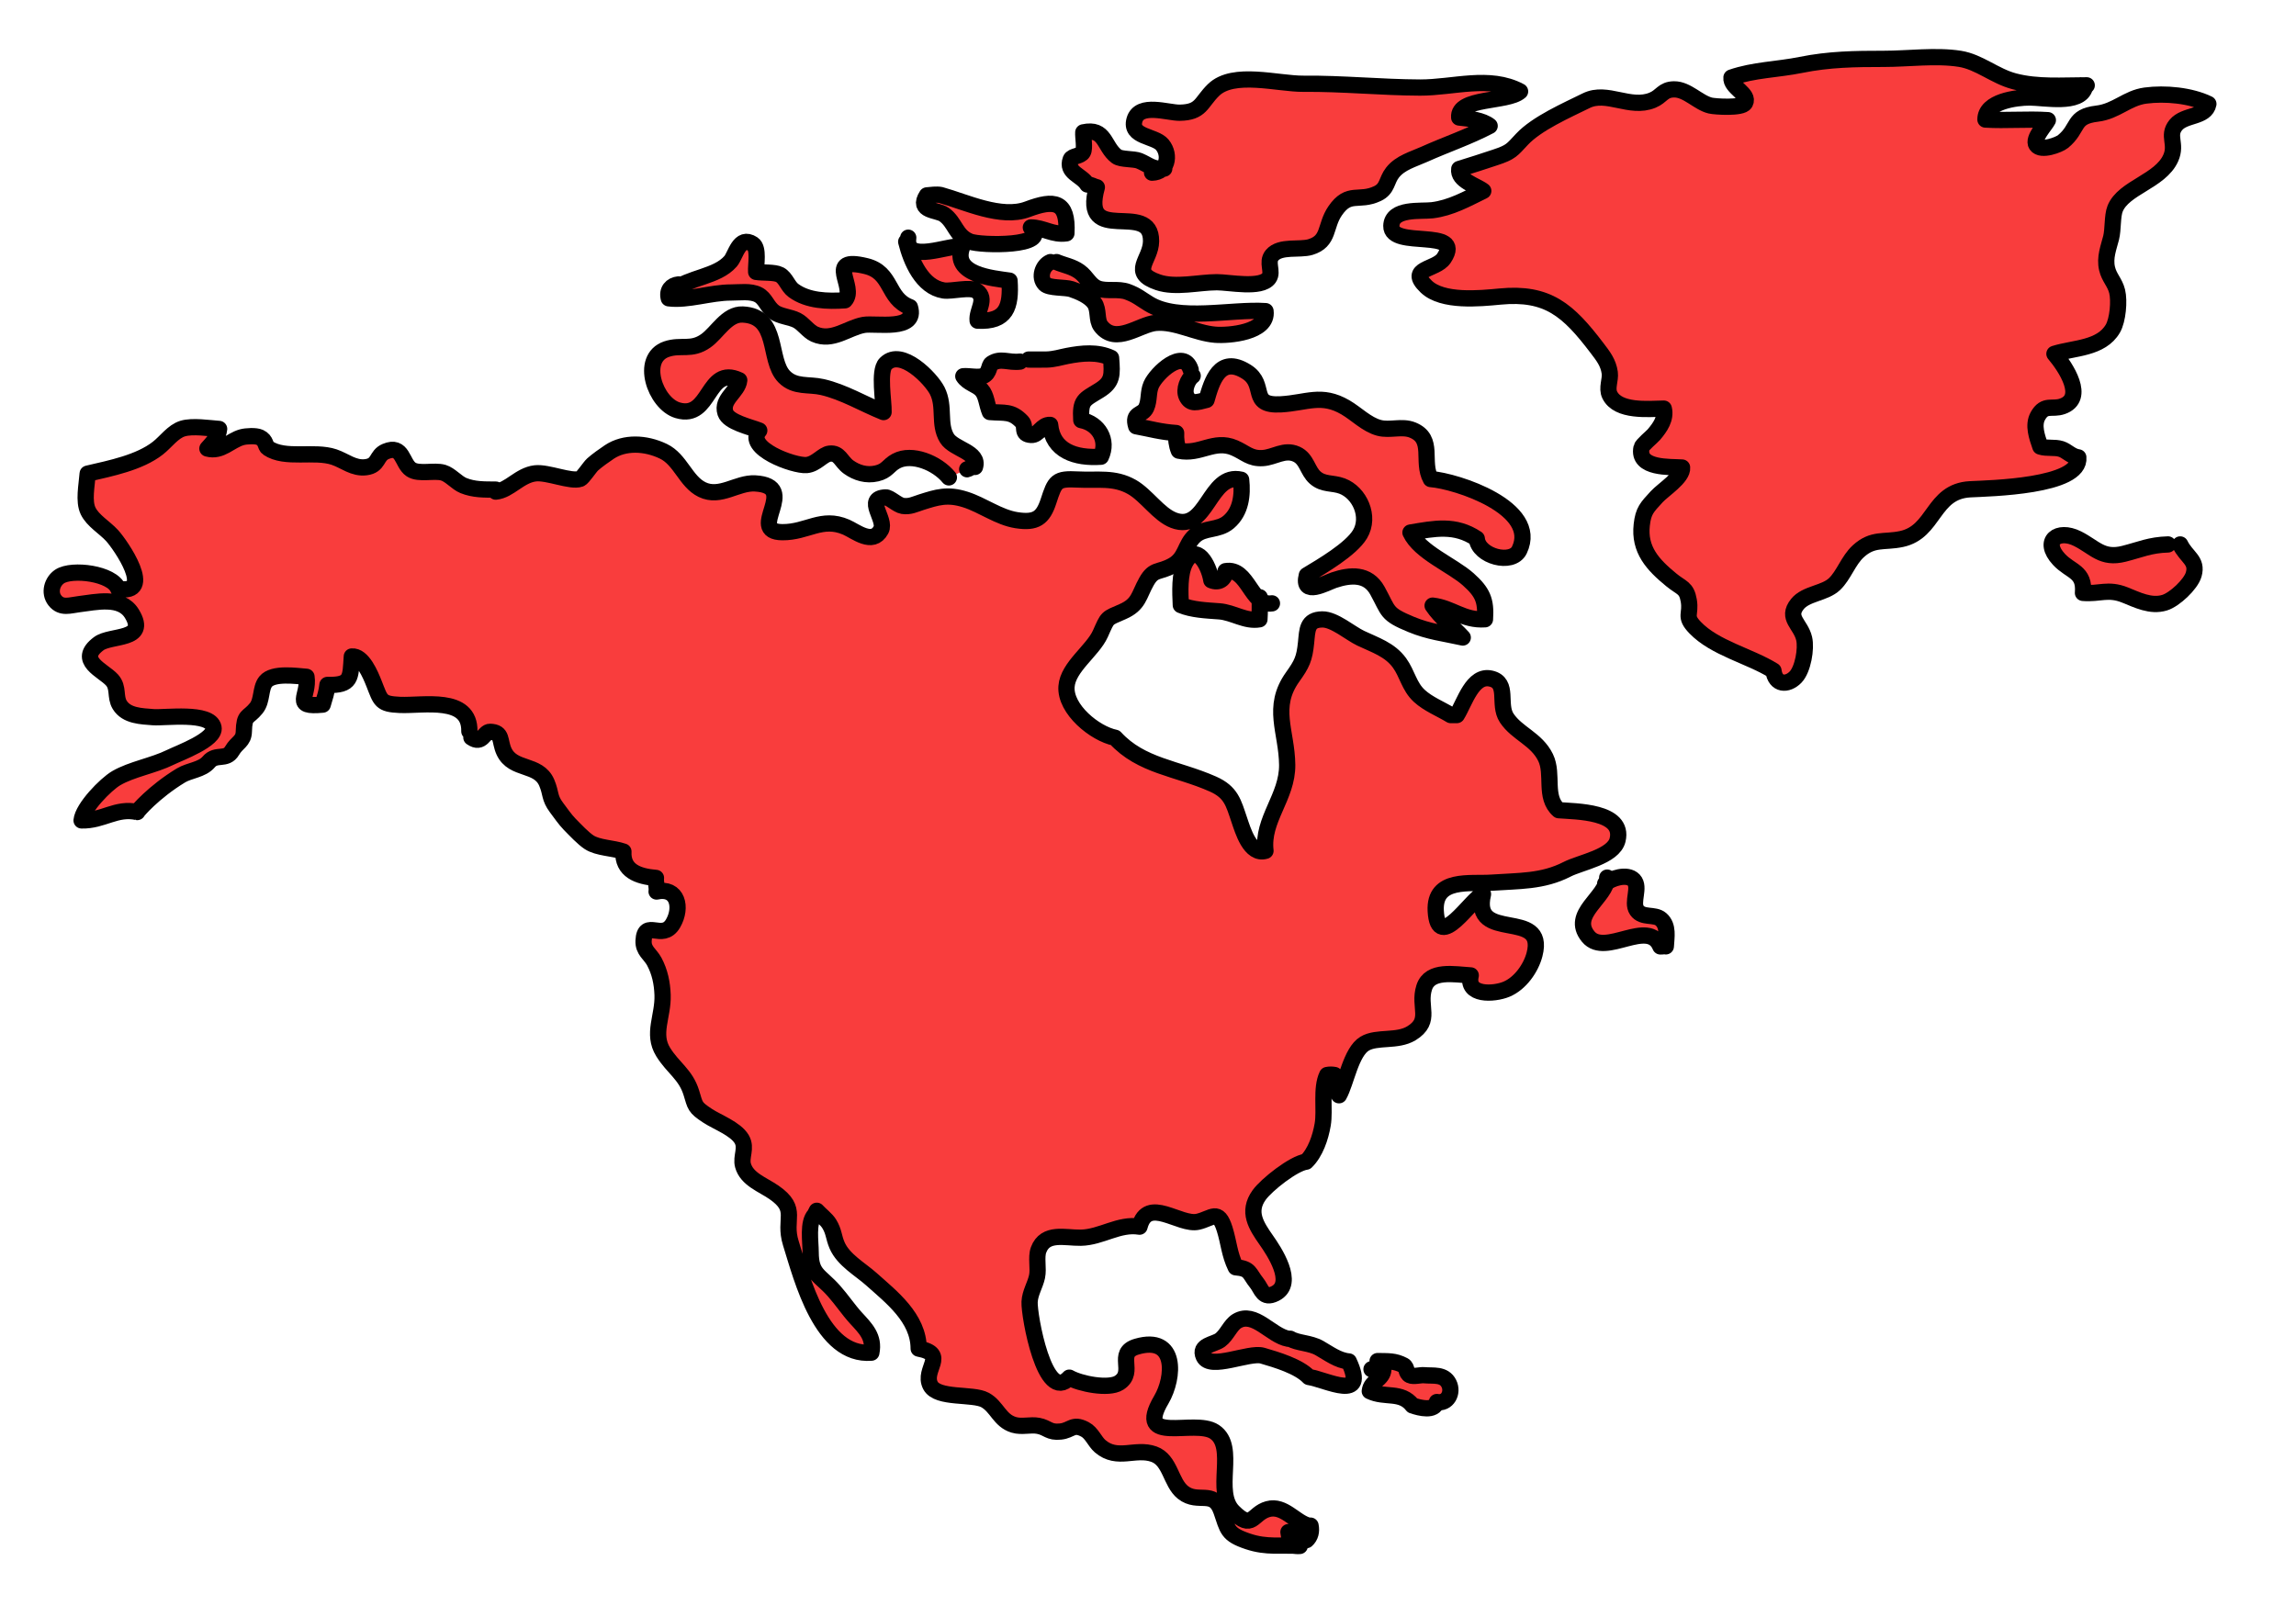 <?xml version="1.0" encoding="utf-8"?>
<!-- Generator: Adobe Illustrator 16.0.0, SVG Export Plug-In . SVG Version: 6.00 Build 0)  -->
<!DOCTYPE svg PUBLIC "-//W3C//DTD SVG 1.1//EN" "http://www.w3.org/Graphics/SVG/1.1/DTD/svg11.dtd">
<svg version="1.1" xmlns="http://www.w3.org/2000/svg" xmlns:xlink="http://www.w3.org/1999/xlink" x="0px" y="0px" width="565px"
	 height="398px" viewBox="0 0 565 398" enable-background="new 0 0 565 398" xml:space="preserve">
<g id="Layer_3">
	
		<path fill="#F93D3D" stroke="#000000" stroke-width="4" stroke-linecap="round" stroke-linejoin="round" stroke-miterlimit="10" d="
		M115.5,180c0.179-8.738-11.342-6.258-17.082-6.504c-4.792-0.206-4.702-1.03-6.376-5.244c-0.87-2.189-2.809-6.914-5.466-6.675
		c-0.355,5.234-0.019,7.131-6,6.999c-0.154,1.702-0.666,3.144-1.163,4.849c-7.686,0.746-3.282-2.044-3.989-6.849
		c-2.609-0.206-8.25-1.051-10.056,1.18c-1.347,1.664-0.782,4.676-2.321,6.569c-2.055,2.528-2.933,1.445-3.043,5.706
		c-0.064,2.48-1.637,2.581-2.893,4.736c-1.464,2.512-3.916,0.587-5.741,2.754c-1.661,1.972-4.75,2.061-6.851,3.335
		c-6.69,4.057-10.897,8.972-10.745,9.005c-5.191-1.155-8.413,2.187-13.699,2.063c0.292-3.106,5.911-8.858,8.517-10.39
		c3.755-2.206,9.195-3.097,13.315-5.132c2.172-1.073,11.226-4.363,10.634-7.35c-0.777-3.924-12.033-2.314-14.841-2.538
		c-2.897-0.23-6.566-0.279-8.24-3.027c-1.221-2.004-0.191-4.256-1.917-6.146c-2.194-2.402-8.756-4.794-3.252-8.914
		c2.974-2.226,12.248-0.677,8.16-7.379c-2.7-4.426-8.875-2.834-13.03-2.345c-2.183,0.257-4.297,1.12-5.903-0.908
		c-1.519-1.918-0.686-4.684,1.154-5.907c3.024-2.01,13.024-0.772,14.414,3.024c9.194,1.634,0.575-10.83-1.503-13.096
		c-1.874-2.042-4.742-3.64-5.906-6.07c-1.146-2.394-0.333-6.208-0.104-9.173c5.736-1.33,12.728-2.721,17.269-6.269
		c1.99-1.555,3.716-4.097,6.125-4.825c2.407-0.727,6.474-0.085,8.956,0.093c-0.159,1.887-1.636,3.45-2.883,4.825
		c3.415,0.932,5.536-1.983,8.496-2.788c1.055-0.287,3.406-0.421,4.386,0.037c1.63,0.761,1.281,2.128,2.037,2.639
		c4.242,2.863,11.327,0.549,16.255,2.212c2.664,0.899,4.8,2.885,7.837,2.497c3.262-0.417,2.453-2.855,4.853-3.87
		c4.267-1.803,3.97,2.902,6.25,4.426c1.934,1.292,5.72,0.123,7.952,0.796c1.709,0.515,3.282,2.488,4.944,3.161
		c2.575,1.043,5.122,0.982,7.95,0.992v0.5c3.372-0.325,5.846-4.053,9.734-4.498c3.052-0.349,8.801,2.194,11.043,1.35
		c0.644-0.243,2.313-2.868,3.075-3.554c1.034-0.933,2.973-2.314,4.125-3.075c3.715-2.453,8.852-2.269,13.264-0.154
		c4.241,2.033,5.482,7.442,9.512,9.421c4.481,2.201,8.606-1.75,13.039-1.511c11.365,0.613-2.315,11.936,6.72,12.007
		c6.163,0.049,9.676-3.872,15.747-1.23c2.291,0.997,6.457,4.505,8.528,0.674c1.402-2.594-4.196-7.758,1.148-8.005
		c0.98-0.045,2.877,1.88,4.206,2.09c1.741,0.276,3.021-0.421,4.563-0.909c3.895-1.231,6.437-2.069,10.887-0.65
		c4.244,1.354,8.146,4.386,12.574,5.076c4.763,0.742,6.496-0.525,7.855-4.677c1.605-4.903,1.886-5.615,7.243-5.33
		c4.8,0.256,8.915-0.65,13.281,1.836c3.595,2.047,6.552,6.763,10.285,8.188c8.31,3.171,8.647-11.88,16.594-9.975
		c0.411,3.776-0.057,7.839-3.077,10.413c-2.562,2.182-5.935,1.263-8.283,3.356c-2.563,2.283-2.16,5.5-5.558,7.36
		c-3.386,1.854-4.532,0.671-6.385,3.955c-1.917,3.401-1.824,5.612-5.851,7.375c-4.062,1.778-3.599,1.244-5.493,5.46
		c-1.89,4.208-7.984,8.163-8.326,12.977c-0.4,5.617,6.991,11.602,11.966,12.612c6.418,7.005,15.166,7.451,24.054,11.386
		c4.526,2.004,5.067,4.656,6.48,8.789c0.907,2.65,2.671,8.771,6.462,7.655c-0.91-7.696,5.426-13.233,5.342-21.166
		c-0.087-8.231-3.985-14.164,1.341-21.625c2.31-3.235,2.9-4.484,3.304-8.43c0.32-3.149,0.2-5.68,3.995-5.734
		c2.943-0.042,6.854,3.391,9.444,4.623c3.535,1.681,7.177,2.791,9.568,6.099c1.928,2.668,2.345,5.78,4.868,8.103
		c2.176,2.003,5.213,3.188,7.726,4.718h1.5c1.947-3.112,3.844-10.027,8.388-8.977c4.537,1.049,1.641,6.326,3.898,9.714
		c2.565,3.849,7.3,5.104,9.553,9.714c2.009,4.111-0.454,9.747,3.246,12.963c4.174,0.343,16.161,0.216,14.473,7.313
		c-0.987,4.156-9.085,5.51-12.436,7.231c-6.021,3.095-11.902,2.821-18.524,3.29c-5.289,0.374-14.233-1.3-13.789,6.96
		c0.563,10.431,8.766-3.087,11.628-4.131c-2.913,12.212,15.671,3.25,12.683,14.829c-0.869,3.367-3.506,7.144-6.902,8.564
		c-3.083,1.291-10.013,1.697-8.794-3.395c-4.06-0.245-10.035-1.452-11.453,2.972c-1.527,4.767,1.99,8.124-3.149,11.269
		c-3.487,2.132-8.489,0.75-11.5,2.55c-3.4,2.032-4.547,9.593-6.319,12.706c-0.766-1.35-0.31-3.357-1.089-4.984
		c-0.65-0.113-1.175-0.135-1.826,0c-1.598,3.314-0.474,8.541-1.095,12.191c-0.54,3.172-1.802,6.929-4.076,9.139
		c-3.091,0.412-9.753,5.693-11.558,8.2c-2.974,4.129-0.759,7.53,1.777,11.151c1.784,2.545,7.212,10.563,2.16,13.097
		c-2.981,1.495-3.308-1.058-4.565-2.62c-1.867-2.318-1.521-3.536-5.144-3.83c-1.605-3.328-1.669-6.025-2.714-9.375
		c-1.597-5.123-3.082-2.646-6.569-1.835c-4.496,1.044-12.408-6.438-14.391,1.208c-5.088-0.825-9.368,2.629-14.448,2.721
		c-3.89,0.07-8.727-1.498-10.396,3.006c-0.682,1.836,0.064,4.571-0.379,6.586c-0.47,2.133-1.708,3.959-1.824,6.19
		c-0.171,3.306,3.763,25.317,9.774,18.658c2.607,1.506,9.653,2.927,12.246,1.266c4.199-2.69-0.993-7.341,4.351-8.897
		c9.933-2.893,9.271,7.58,6.037,13.068c-6.689,11.353,8.176,4.613,13.084,7.887c5.65,3.769-0.344,14.695,4.611,19.662
		c4.777,4.789,4.616,0.453,8.551-0.629c3.916-1.076,6.63,3.205,9.98,4.068h0.5c0.298,1.398-0.022,2.701-1,3.561
		c-1.194-1.229-2.641-2.319-4.436-1.974c0.099,0.979,0.491,2.356,1.022,3.326c0.571,0.032,1.16,0.162,1.762,0.087
		c-4.743-0.311-8.07,0.438-12.705-1.107c-5.223-1.742-5.015-2.961-6.579-7.447c-1.93-5.531-5.723-1.643-9.475-4.633
		c-3.033-2.42-3.058-7.946-7.123-9.402c-4.619-1.652-8.98,1.705-13.242-1.96c-1.341-1.154-2.051-3.263-3.746-4.146
		c-2.999-1.566-3.301,0.242-5.99,0.533c-2.847,0.309-3.15-0.959-5.458-1.398c-1.994-0.381-4.028,0.356-6.056-0.252
		c-3.521-1.059-4.092-4.453-7.058-6.1c-2.991-1.658-11.699-0.219-13.449-3.594c-2.039-3.932,4.415-7.691-2.895-9.066
		c-0.011-7.58-6.792-12.746-11.606-17.06c-2.78-2.491-6.907-4.729-8.476-8.358c-0.889-2.057-0.728-3.344-1.947-5.316
		c-0.71-1.147-2.228-2.269-3.045-3.192l-0.5,1c-1.798,1.858-1.017,6.552-1.008,9.24c0.017,5.534,2.244,5.556,5.75,9.517
		c1.971,2.227,3.537,4.6,5.351,6.586c2.327,2.549,4.627,4.7,3.831,8.582c-12.275,0.986-17.055-18.137-19.819-26.979
		c-1.878-6.009,2.021-8.209-4.145-12.479c-2.773-1.92-6.677-3.211-7.619-6.633c-0.591-2.145,0.971-4.253-0.319-6.454
		c-1.501-2.56-6.005-4.192-8.377-5.75c-3.246-2.131-3.003-2.399-4.023-5.692c-1.401-4.521-4.493-6.078-6.928-10.018
		c-2.787-4.51,0.031-8.763-0.144-14.023c-0.097-2.92-0.665-5.656-2.042-8.23c-1-1.869-2.745-2.666-2.635-5.119
		c0.25-5.578,4.657,0.192,7.253-4.261c2.269-3.892,1.155-9.011-4.051-7.861c0.179-1.001-0.289-2.341-0.151-3.351
		c-4.43-0.352-8.274-1.774-8.011-6.487c-2.633-0.919-6.241-0.854-8.44-2.29c-1.457-0.951-3.334-2.953-4.805-4.453
		c-1.078-1.099-2.275-2.828-3.216-4.083c-1.841-2.457-1.279-3.459-2.404-6.11c-2.072-4.881-8.278-2.878-10.517-7.715
		c-1.201-2.596-0.251-4.73-3.429-4.821c-1.505-0.043-1.938,3.25-4.603,1.387"/>
	
		<path fill="#F93D3D" stroke="#000000" stroke-width="4" stroke-linecap="round" stroke-linejoin="round" stroke-miterlimit="10" d="
		M233.5,117.5c-2.909-3.559-9.074-6.109-12.957-4.024c-2.013,1.081-2.177,2.429-4.801,3.042c-2.536,0.593-4.945-0.157-6.906-1.553
		c-1.87-1.332-2.245-3.612-4.694-3.315c-1.699,0.206-3.276,2.602-5.675,2.813c-3.054,0.269-15.305-4.154-11.629-8.5
		c-2.287-0.905-7.568-2.041-8.329-4.375c-1.086-3.332,3.144-5.202,3.403-8.003c-8.071-3.821-6.92,9.838-15.164,7.387
		c-5.537-1.646-9.399-12.771-2.715-15.041c3.573-1.213,6.08,0.483,9.664-2.054c2.836-2.008,5.158-6.63,9.045-6.468
		c9.101,0.379,6.141,11.195,10.26,15.334c2.661,2.674,5.988,1.744,9.381,2.528c5.276,1.22,10.052,4.148,15.044,6.152
		c0.097-2.551-1.295-10.102,0.52-11.921c3.849-3.859,11.151,3.63,12.688,6.673c1.99,3.94,0.235,8.199,2.397,11.697
		c1.709,2.767,8.042,3.379,6.893,7.053c-0.869-0.159-1.608,0.54-1.924,0.576"/>
	
		<path fill="#F93D3D" stroke="#000000" stroke-width="4" stroke-linecap="round" stroke-linejoin="round" stroke-miterlimit="10" d="
		M165.5,71.5c4.15-3.308,10.928-3.314,14.288-7.2c1.254-1.45,2.132-6.414,5.462-4.226c1.551,1.019,0.708,5.105,0.825,6.85
		c1.513,0.26,4.527,0.008,5.81,0.695c1.512,0.81,1.959,2.841,3.382,3.884c3.507,2.573,8.38,2.705,12.647,2.409
		c2.999-3.211-5.161-10.935,5.199-8.417c6.556,1.593,5.056,7.941,10.8,10.091c1.889,6.011-8.486,3.867-11.357,4.381
		c-3.98,0.712-7.737,4.226-12.098,2.276c-1.582-0.707-2.766-2.584-4.364-3.406c-1.647-0.847-4.171-0.964-5.627-2.061
		c-1.736-1.307-2.091-3.313-3.883-4.237c-1.879-0.969-4.571-0.546-6.69-0.55c-5.012-0.009-10.674,2.039-15.318,1.435
		c-0.498-1.947,0.611-3.241,2.424-3.424"/>
	
		<path fill="#F93D3D" stroke="#000000" stroke-width="4" stroke-linecap="round" stroke-linejoin="round" stroke-miterlimit="10" d="
		M223,59.5c1.201,4.851,3.918,11.137,9.21,11.988c1.983,0.319,6.595-1.026,8.171,0.145c2.631,1.955-0.111,4.806,0.194,7.292
		c7.08,0.365,8.276-3.384,7.851-9.851c-4.13-0.604-14.313-1.416-11.613-8.387c-3.209-0.597-14.203,4.521-13.313-2.187"/>
	
		<path fill="#F93D3D" stroke="#000000" stroke-width="4" stroke-linecap="round" stroke-linejoin="round" stroke-miterlimit="10" d="
		M251,89c-2.876,0.347-4.748-1.016-7.018,0.489c-0.695,0.46-0.398,2.247-1.975,3.017c-1.127,0.551-3.636-0.04-4.957,0.094
		c1.1,1.742,3.259,2.045,4.483,3.387c1.219,1.335,1.254,3.521,2.052,5.426c3.62,0.3,5.315-0.33,7.89,2.375
		c1.162,1.221-0.382,3.1,2.285,3.266c1.835,0.114,2.575-2.592,4.665-2.478c0.606,6.401,6.199,8.27,12.487,7.836
		c1.915-4.072-0.571-8.188-4.826-9c-0.301-4.925,0.642-4.99,4.396-7.3c3.387-2.083,3.248-3.85,2.93-8.026
		c-3.401-1.569-7.158-1.177-10.784-0.478c-1.732,0.334-3.096,0.825-5.145,0.888c-0.875,0.027-5.753-0.004-3.984,0.002"/>
	
		<path fill="#F93D3D" stroke="#000000" stroke-width="4" stroke-linecap="round" stroke-linejoin="round" stroke-miterlimit="10" d="
		M293,91c-1.738-5.492-8.467,0.849-9.718,3.726c-0.81,1.861-0.388,3.755-1.205,5.6c-0.901,2.034-3.55,1.161-2.49,4.587
		c3.457,0.632,5.986,1.407,9.837,1.663c-0.068,1.445,0.102,2.998,0.663,4.349c5.208,1.12,8.647-2.864,13.688-0.689
		c2.69,1.162,3.826,2.697,6.946,2.511c2.866-0.171,5.352-2.305,8.311-0.963c2.586,1.173,2.683,4.083,4.607,5.772
		c2.038,1.789,4.264,1.194,6.625,2.075c4.318,1.61,7.003,7.515,4.404,11.853c-2.227,3.718-9.448,7.915-13.083,10.104
		c-1.409,5.389,4.837,1.822,6.654,1.209c4.061-1.368,8.354-1.696,10.719,2.587c2.861,5.185,2.033,5.707,8.259,8.288
		c4.459,1.85,8.167,2.214,12.741,3.239c-2.356-2.576-5.493-4.936-7.42-7.848c4.801,0.55,7.521,3.721,12.884,3.36
		c0.318-4.669-0.581-6.669-4.103-9.825c-3.885-3.479-11.993-6.703-14.229-11.527c5.942-0.992,10.945-2.074,16.321,1.514
		c0.394,4.391,8.68,6.531,10.474,2.798c4.981-10.369-15.459-16.991-21.797-17.471c-2.394-4.33,1.025-9.854-4.497-12.072
		c-2.627-1.055-5.564,0.181-8.245-0.538c-3.054-0.818-5.574-3.472-8.251-5.033c-5.942-3.467-9.518-1.117-15.888-0.751
		c-7.976,0.457-3.395-4.818-8.467-8.016c-6.648-4.19-8.559,2.466-9.831,6.923c-2.287,0.571-3.914,1.237-4.918-0.884
		c-0.789-1.664,0.354-4.255,1.505-5.042"/>
	
		<path fill="#F93D3D" stroke="#000000" stroke-width="4" stroke-linecap="round" stroke-linejoin="round" stroke-miterlimit="10" d="
		M313,148.5c-5.186,0.824-5.82-8.904-11.413-7.924c-0.146,2.044-1.679,2.996-3.5,2.237c-0.614-3.752-3.687-9.395-6.392-4.402
		c-1.527,2.821-1.254,7.408-1.121,10.516c2.775,1.167,6.263,1.302,9.458,1.537c3.433,0.251,6.463,2.592,9.893,1.961
		c0.119-1.781,0.07-3.618,0.076-5.424"/>
	
		<path fill="#F93D3D" stroke="#000000" stroke-width="4" stroke-linecap="round" stroke-linejoin="round" stroke-miterlimit="10" d="
		M231.5,48c-1.007-0.21-2.422-0.005-3.413,0.087c-2.538,3.933,2.558,3.51,4.236,4.714c2.813,2.019,2.813,5.22,6.33,6.641
		c2.632,1.063,20.113,1.324,15.022-3.466c3.112,0.005,5.425,1.96,8.749,1.448c0.424-7.983-2.976-8.401-9.581-5.915
		C246.361,53.95,237.644,49.7,231.5,48"/>
	
		<path fill="#F93D3D" stroke="#000000" stroke-width="4" stroke-linecap="round" stroke-linejoin="round" stroke-miterlimit="10" d="
		M258.5,64.5c-1.931,0.773-2.936,3.761-1.376,5.399c1.036,1.087,5.016,0.755,6.542,1.269c1.89,0.636,4.411,1.696,5.619,3.39
		c1.212,1.699,0.446,4.189,1.625,5.714c3.67,4.746,9.478-0.439,13.502-0.801c4.845-0.436,9.757,2.515,14.609,2.914
		c3.354,0.276,13.074-0.556,12.402-5.809c-8.477-0.579-21.355,2.667-28.658-1.771c-2.134-1.297-2.929-2.093-5.26-2.968
		c-2.318-0.87-5.111-0.05-7.261-0.814c-2.106-0.75-2.699-2.799-4.603-4.169c-1.77-1.273-3.647-1.522-5.642-2.353"/>
	
		<path fill="#F93D3D" stroke="#000000" stroke-width="4" stroke-linecap="round" stroke-linejoin="round" stroke-miterlimit="10" d="
		M286.5,41.5c-2.904,0.276-3.75-0.909-6.129-1.907c-1.369-0.574-4.507-0.273-5.6-1.107c-3.201-2.443-2.715-7.12-8.195-5.91
		c-0.091,1.186,0.466,3.86-0.082,4.869c-0.569,1.046-2.705,0.929-3.019,1.8c-1.189,3.296,2.65,3.791,4.108,6.17
		c0.931-0.015,1.46,0.496,2.33,0.672c-4.13,14.736,13.444,3,13.34,13.283c-0.047,4.69-5.39,7.692,1.722,10.109
		c4.313,1.466,9.942-0.001,14.444-0.016c3.045-0.011,10.93,1.671,12.845-1.055c1.096-1.559-0.677-3.855,0.762-5.576
		c2-2.392,6.801-1.229,9.438-2.026c4.776-1.443,3.498-5.116,6.072-8.889c3.422-5.018,5.805-2.087,10.43-4.273
		c2.538-1.2,2.163-3.197,3.704-5.166c1.926-2.459,5.084-3.27,7.834-4.508c5.292-2.384,10.946-4.283,16.07-6.982
		c-1.719-1.401-5.13-1.822-7.496-2.063c-0.469-5.016,11.956-3.709,14.981-6.424c-7.549-4.034-16.395-0.923-24.602-0.951
		c-9.59-0.033-19.059-1.021-28.668-0.935c-6.372,0.057-17.279-3.233-22.161,1.528c-3.166,3.087-2.979,5.524-8.345,5.6
		c-2.857,0.041-9.904-2.505-11.109,1.785c-1.192,4.245,4.99,3.864,6.841,6.097c2.12,2.561,1.238,6.773-2.517,6.877"/>
	
		<path fill="#F93D3D" stroke="#000000" stroke-width="4" stroke-linecap="round" stroke-linejoin="round" stroke-miterlimit="10" d="
		M513.5,21c-5.948-0.006-12.074,0.53-17.858-0.998c-4.792-1.266-8.61-4.775-13.36-5.526c-5.873-0.93-12.781,0.012-18.71,0.009
		c-7.163-0.003-13.502,0.092-20.38,1.487c-5.809,1.178-11.567,1.194-17.113,3.114c-0.273,2.465,4.52,4.029,3.352,6.248
		c-0.717,1.361-7.39,0.929-8.565,0.643c-2.968-0.722-5.698-4.019-8.905-3.98c-2.808,0.034-2.955,1.695-5.311,2.664
		c-5.566,2.291-11.18-2.414-16.303,0.114c-4.828,2.383-12.15,5.589-15.814,9.497c-2.478,2.642-2.659,3.173-6.527,4.45
		c-2.973,0.981-5.954,1.972-8.914,2.864c-0.434,2.852,4.218,4.079,5.91,5.4c-4.115,2-7.958,4.195-12.557,4.761
		c-2.761,0.34-9.966-0.625-10.063,3.873c-0.124,5.757,18.032,0.322,12.93,7.949c-1.97,2.945-9.128,2.382-4.342,6.976
		c4.011,3.849,13.156,2.922,18.165,2.443c11.766-1.124,16.774,3.364,23.842,12.651c1.5,1.971,2.791,3.582,3.146,6.08
		c0.251,1.773-0.834,3.786,0.009,5.499c2.062,4.189,9.452,3.423,13.295,3.355c0.597,2.485-0.927,4.599-2.432,6.382
		c-0.515,0.61-2.906,2.541-3.052,3.236c-1.103,5.241,7.055,4.667,9.981,4.88c0.232,2.401-4.64,5.438-6.254,7.203
		c-2.39,2.612-3.275,3.424-3.667,6.895c-0.692,6.133,2.708,9.823,7.282,13.566c2.531,2.072,3.732,1.858,4.283,5.066
		c0.604,3.527-1.204,3.789,1.575,6.682c4.867,5.063,13.364,6.93,19.272,10.598c0.457,3.577,3.438,3.629,5.429,1.578
		c1.836-1.892,2.688-7.028,2.124-9.458c-0.846-3.643-4.436-5.068-1.673-8.522c2.102-2.628,6.716-2.604,9.14-4.915
		c2.307-2.198,3.378-5.809,5.844-8.072c3.587-3.294,6.305-2.119,10.604-3.019c8.332-1.743,7.556-11.764,16.938-12.249
		c4.641-0.24,27.331-0.656,26.606-7.854c-1.734-0.238-2.771-1.59-4.208-2.053c-1.632-0.527-3.496-0.065-5.133-0.594
		c-0.795-2.335-1.888-5.24-0.604-7.54c1.71-3.063,3.466-1.477,6.046-2.383c5.762-2.023,0.919-9.495-1.976-12.917
		c4.77-1.495,11.507-1.248,14.382-6.211c1.21-2.089,1.633-6.806,1.048-9.161c-0.553-2.229-1.956-3.354-2.479-5.593
		c-0.636-2.726,0.394-5.195,0.997-7.588c0.526-2.092,0.26-5.343,0.981-7.16c2.075-5.229,11.107-6.706,13.686-12.453
		c1.593-3.552-0.928-5.455,1.259-8.145c2.156-2.652,7.354-1.789,8.009-5.186c-4.37-2.119-10.651-2.712-15.513-2.057
		c-4.498,0.605-7.161,3.879-11.861,4.439c-6.22,0.741-4.34,3.579-8.433,6.896c-0.926,0.75-5.37,2.48-6.508,0.803
		c-1.03-1.518,2.285-4.991,2.813-6.093c-5.074-0.341-10.28,0.165-15.356-0.147c-0.045-4.485,7.604-5.434,10.908-5.429
		c3.532,0.004,12.479,1.817,13.574-2.535c-0.222-0.807-0.46-0.218-1.06-0.462"/>
	
		<path fill="#F93D3D" stroke="#000000" stroke-width="4" stroke-linecap="round" stroke-linejoin="round" stroke-miterlimit="10" d="
		M533.5,134c-4.479,0.135-6.718,1.256-10.837,2.299c-5.406,1.369-7.178-1.585-11.428-3.714c-4.847-2.427-8.791,0.54-4.555,5.099
		c2.869,3.087,6.354,2.917,5.896,8.241c4.12,0.344,6.139-1.156,10.322,0.514c3.038,1.213,6.366,2.937,9.768,1.896
		c2.433-0.744,6.457-4.492,7.158-6.938c0.992-3.461-1.783-4.234-3.323-7.396"/>
	
		<path fill="#F93D3D" stroke="#000000" stroke-width="4" stroke-linecap="round" stroke-linejoin="round" stroke-miterlimit="10" d="
		M395.5,216c-0.112,4.921-9.276,8.941-4.664,14.534c4.212,5.106,14.794-4.687,17.748,2.405c0.231,0.006,1.166-0.059,1.343-0.017
		c0.129-2.301,0.693-5.013-1.189-6.661c-1.576-1.379-4.556-0.207-5.943-2.221c-1.371-1.988,0.926-5.641-0.761-7.43
		c-1.599-1.695-5.558-0.463-7.032,0.89"/>
	
		<path fill="#F93D3D" stroke="#000000" stroke-width="4" stroke-linecap="round" stroke-linejoin="round" stroke-miterlimit="10" d="
		M317,329.5c-4.258-0.771-8.284-6.925-12.609-4.348c-1.627,0.969-2.471,3.449-4.129,4.668c-1.537,1.127-5.346,1.254-4.053,4.068
		c1.58,3.438,11.186-1.181,14.471-0.223c3.44,1.003,8.918,2.623,11.405,5.249c4.438,0.709,14.539,6.245,9.83-3.829
		c-2.67-0.225-5.002-2.029-7.224-3.287c-2.355-1.332-5.325-1.18-7.189-2.3"/>
	
		<path fill="#F93D3D" stroke="#000000" stroke-width="4" stroke-linecap="round" stroke-linejoin="round" stroke-miterlimit="10" d="
		M337.5,337c0.854-0.203,2.078-0.005,2.923,0.074c-0.13,2.441-3.09,2.834-3.347,5.326c3.797,1.813,7.701-0.09,10.508,3.516
		c1.794,0.617,5.393,1.547,6.002-0.842c2.586,0.518,4.067-2.297,2.951-4.547c-1.204-2.426-3.872-1.836-6.062-2.049
		c-0.979-0.095-2.612,0.434-3.514,0c-1.078-0.52-0.646-1.94-1.551-2.42c-2.204-1.166-3.797-1.006-6.41-1.06"/>
</g>
<g id="Layer_2">
	
		<path opacity="0" fill="none" stroke="#3BF427" stroke-width="50" stroke-linecap="round" stroke-linejoin="round" stroke-miterlimit="10" d="
		M38,103.5c-5.049,3.083-5.792,9.272-8.089,14.363c-4.171,9.241-9.831,17.449-14.909,26.199
		C6.558,158.61,1.885,175.685-7.317,189.565c9.327-18.713,19.865-37.464,30.41-55.521c6.789-11.625,14.175-27.328,23.721-36.629
		c1.646,29.733-7.566,60.952-20.675,87.417c6.904-18.961,20.619-35.159,29.996-52.915c5.782-10.95,11.144-22.126,17.044-33.001
		c-1.965,16.519-10.171,32.95-16.444,48.101c-6.04,14.587-10.721,31.647-19.48,44.854c16.577-28.642,36.566-54.877,53.925-82.955
		c3.53,8.681-3.319,24.748-5.842,33.254c-5.135,17.316-12.349,33.751-18.061,50.779c13.124-20.143,26.853-39.599,40.604-59.146
		c0.036,17.666-13.25,41.814-20.677,57.975c16.51-22.859,39.584-42.911,52.679-67.968c1.889,11.087-8.217,23.087-12.492,32.458
		c-6.224,13.644-9.946,28.803-18.359,41.348c13.914-30.076,37.102-54.763,51.893-84.042c1.596,15.091-7.72,37.253-12.135,51.181
		c-4.433,13.985-9.644,28.396-16.005,41.619c1.48-16.792,17.892-35.635,26.232-49.322c10.374-17.023,22.676-33.909,29.474-52.843
		c0.778,14.966-11.557,35.976-17.479,49.84c-7.979,18.68-15.151,42.185-28.222,58.003c4.404-16.521,27.535-37.959,38.387-50.528
		c10.513-12.176,20.163-27.714,30.74-38.801c-3.505,18.243-22.073,42.148-31.987,57.688c-8.838,13.853-15.45,30.089-25.046,43.183
		c17.692-35.84,50.145-63.432,69.218-98.972c-0.223,15.849-13.094,35.281-19.068,49.716c-8.519,20.582-21.509,42.009-27.385,63.391
		c9.678-19.54,24.448-37.181,37.92-54.147c12.596-15.863,23.863-32.959,36.544-48.598c-3.079,24.318-24.793,50.717-36.667,71.117
		c-9.472,16.272-20.843,38.746-35.678,50.813c21.656-44.11,63.214-76.231,82.771-121.928c-16.691,27.65-32.979,55.656-49.089,83.651
		c-9.312,16.181-20.299,31.492-29.232,47.85c-3.28,6.006-5.51,14.619-10.369,19.425c3.014-24.511,25.695-49.427,38.855-69.083
		c12.899-19.267,32.63-39.395,40.223-61.86c-11.32,21.737-27.355,41.657-39.611,63.083c-11.399,19.93-20.599,42.376-33.222,61.437
		c16.863-26.377,41.822-49.013,66.011-68.377c20.758-16.618,45.257-38.255,70.152-48.133c2.7,22.447-31.354,54.494-44.266,70.541
		c-18.28,22.716-35.023,50.548-55.944,70.67c-0.217-21.684,28.072-56.853,39.42-73.05c8.505-12.14,18.053-24.167,24.651-37.494
		c-12.82,22.435-29.671,43.717-44.066,65.243c-11.141,16.661-29.307,39.157-32.003,59.223c16.81-31.437,43.138-59.955,67.369-85.579
		c19.595-20.723,44.048-52.372,70.39-65.005c1.296,11.824-8.675,28.421-13.691,38.44c-7.814,15.604-16.293,31.083-25.218,45.966
		c7.417-18.855,22.671-35.769,34.028-52.312c9.044-13.172,17.666-30.441,29.23-41.429c-6.382,14.824-19.847,28.833-29.224,41.919
		c-8.202,11.446-15.859,24.446-25.983,34.35c6.833-15.605,19.521-28.788,31.162-41.019c6.47-6.797,14.25-16.675,23.765-17.739
		c1.415,12.974-11.521,28.507-17.552,38.722c-9.237,15.65-17.881,33.536-30.405,46.846c19.743-24.432,39.376-49.326,66.197-66.655
		c-5.119,17.067-17.628,31.542-26.475,46.646c7.737-13.55,28.434-34.45,44.29-37.812c3.426,6.592-2.154,21.174-7.93,26.051"/>
	
		<path opacity="0" fill="none" stroke="#3BF427" stroke-width="50" stroke-linecap="round" stroke-linejoin="round" stroke-miterlimit="10" d="
		M278,270.5c-13.701,29.984-40.472,51.799-57.084,79.821c-1.535-13.636,14.532-30.394,22.198-39.627
		c14.122-17.009,31.649-39.17,52.869-47.784c-1.151,13.796-18.632,30.309-25.784,41.581c-8.383,13.215-15.939,27.639-25.663,39.856
		c14.967-22.234,33.125-44.212,50.416-64.701c0.938,13.108-4.708,27.645-9.601,39.481c-3.773,9.13-7.918,24.585-14.74,32.109
		c7.303-13.654,30.463-28.581,44.286-35.734c-0.015,14.692-24.892,34.108-32.784,46.454c9.639-9.594,20.802-20.976,33.816-25.484
		c2.713,14.299-17.425,32.653-24.619,43.749c13.83-11.59,40.679-38.307,60.574-34.217c1.858,9.593-7.768,27.334-15.885,32.495"/>
	
		<path opacity="0" fill="none" stroke="#3BF427" stroke-width="50" stroke-linecap="round" stroke-linejoin="round" stroke-miterlimit="10" d="
		M208,26.5c1.695,12.081-13.203,32.1-19.163,41.823c-7.147,11.661-14.535,23.479-22.01,34.925
		c11.581-11.679,24.187-22.585,37.314-32.456c10.857-8.164,31.352-27.974,45.407-30.339c-12.196,19.707-27.55,38.165-41.283,56.879
		c17.72-22.84,42.213-41.675,62.046-62.789c-9.859,25.241-33.717,43.692-44.164,68.686c20.578-27.058,43.532-53.26,65.961-78.676
		c-19.539,28.084-40.958,57.519-55.925,88.394c21.168-22.606,41.858-46.251,62.124-69.689c-9.27,34.019-38.128,62.142-51.774,94.392
		c15.544-17.946,29.982-36.889,44.65-55.571c13.31-16.953,28.984-33.146,37.687-53.101c-15.816,33.808-33.318,68.308-55.249,98.609
		c10.555-22.576,30.883-45.007,46.496-64.481c3.923,6.018-4.882,18.787-7.139,24.397c-4.52,11.232-9.123,23.259-11.925,34.933
		c6.399-5.588,12.613-10.686,19.896-15.036c-0.244,7.696-4.995,17.235-9.057,23.93c5.276-3.813,12.325-11.465,18.86-10.408
		c1.339,6.354-4.054,11.063-3.709,17.535c6.686-0.38,13.245-4.658,19.971-5.924c-0.751,3.224-1.449,6.679-2.015,9.968"/>
	
		<path opacity="0" fill="none" stroke="#3BF427" stroke-width="50" stroke-linecap="round" stroke-linejoin="round" stroke-miterlimit="10" d="
		M385,41.5c-15.771,13.433-28.767,35.75-46.15,46.265c6.425-14.106,18.354-27.158,28.233-39.07
		c8.84-10.657,18.354-24.143,30.777-31.119c-3.375,10.302-13.347,20.396-19.9,28.956c-8.306,10.848-15.388,22.559-23.783,33.329
		c21.323-18.904,46.94-32.536,67.997-51.312c-12.697,16.304-23.717,34.47-37.285,50.073c1.672-11.751,16.25-27.316,22.981-36.617
		c9.313-12.869,19.711-28.163,32.531-37.841c-0.553,12.805-14.816,31.421-20.994,43.103c-8.441,15.963-16.738,32.301-25.514,48.053
		c9.634-11.612,21.893-21.594,32.571-32.276c8.606-8.61,16.89-20.032,26.64-26.83c-8.206,26.905-30.292,49.74-45.861,72.277
		c20.683-31.988,50.079-56.413,72.656-86.679c-5.926,16.641-19.959,32.125-29.196,47.312c-8.373,13.765-16.844,28.617-26.516,41.48
		c9.896-17.09,31.152-39.795,47.737-50.488c-3.372,15.827-19.29,33.164-28.92,46.23c-8.837,11.991-17.45,24.589-27.981,35.161
		C438.723,90.873,477.104,44.668,515.468,4.4c-10.384,29.837-30.574,58.743-46.636,85.747
		c-11.828,19.888-24.171,39.436-36.809,58.795c20.506-27.553,45.778-55.968,70.374-79.854c-1.653,13.86-19.796,35.057-27.362,46.515
		c-8.936,13.531-22.214,26.782-29.313,40.995c6.757-23.262,30.952-43.586,45.246-62.13c16.552-21.474,35.322-44.793,46.86-69.496
		c-2.785,15.261-13.996,31.88-20.955,45.956c-7.145,14.449-13.136,35.881-23.61,48.038c9.305-17.753,25.182-31.611,34.304-49.899
		c-3.607,15.328-18.63,35.73-33.566,41.432"/>
	
		<path opacity="0" fill="none" stroke="#3BF427" stroke-width="50" stroke-linecap="round" stroke-linejoin="round" stroke-miterlimit="10" d="
		M513,141.5c0.149-1.321-2.434-1.453-0.105-2.143c7.423,0.998,29.354,9.347,34.105,2.143"/>
</g>
</svg>
